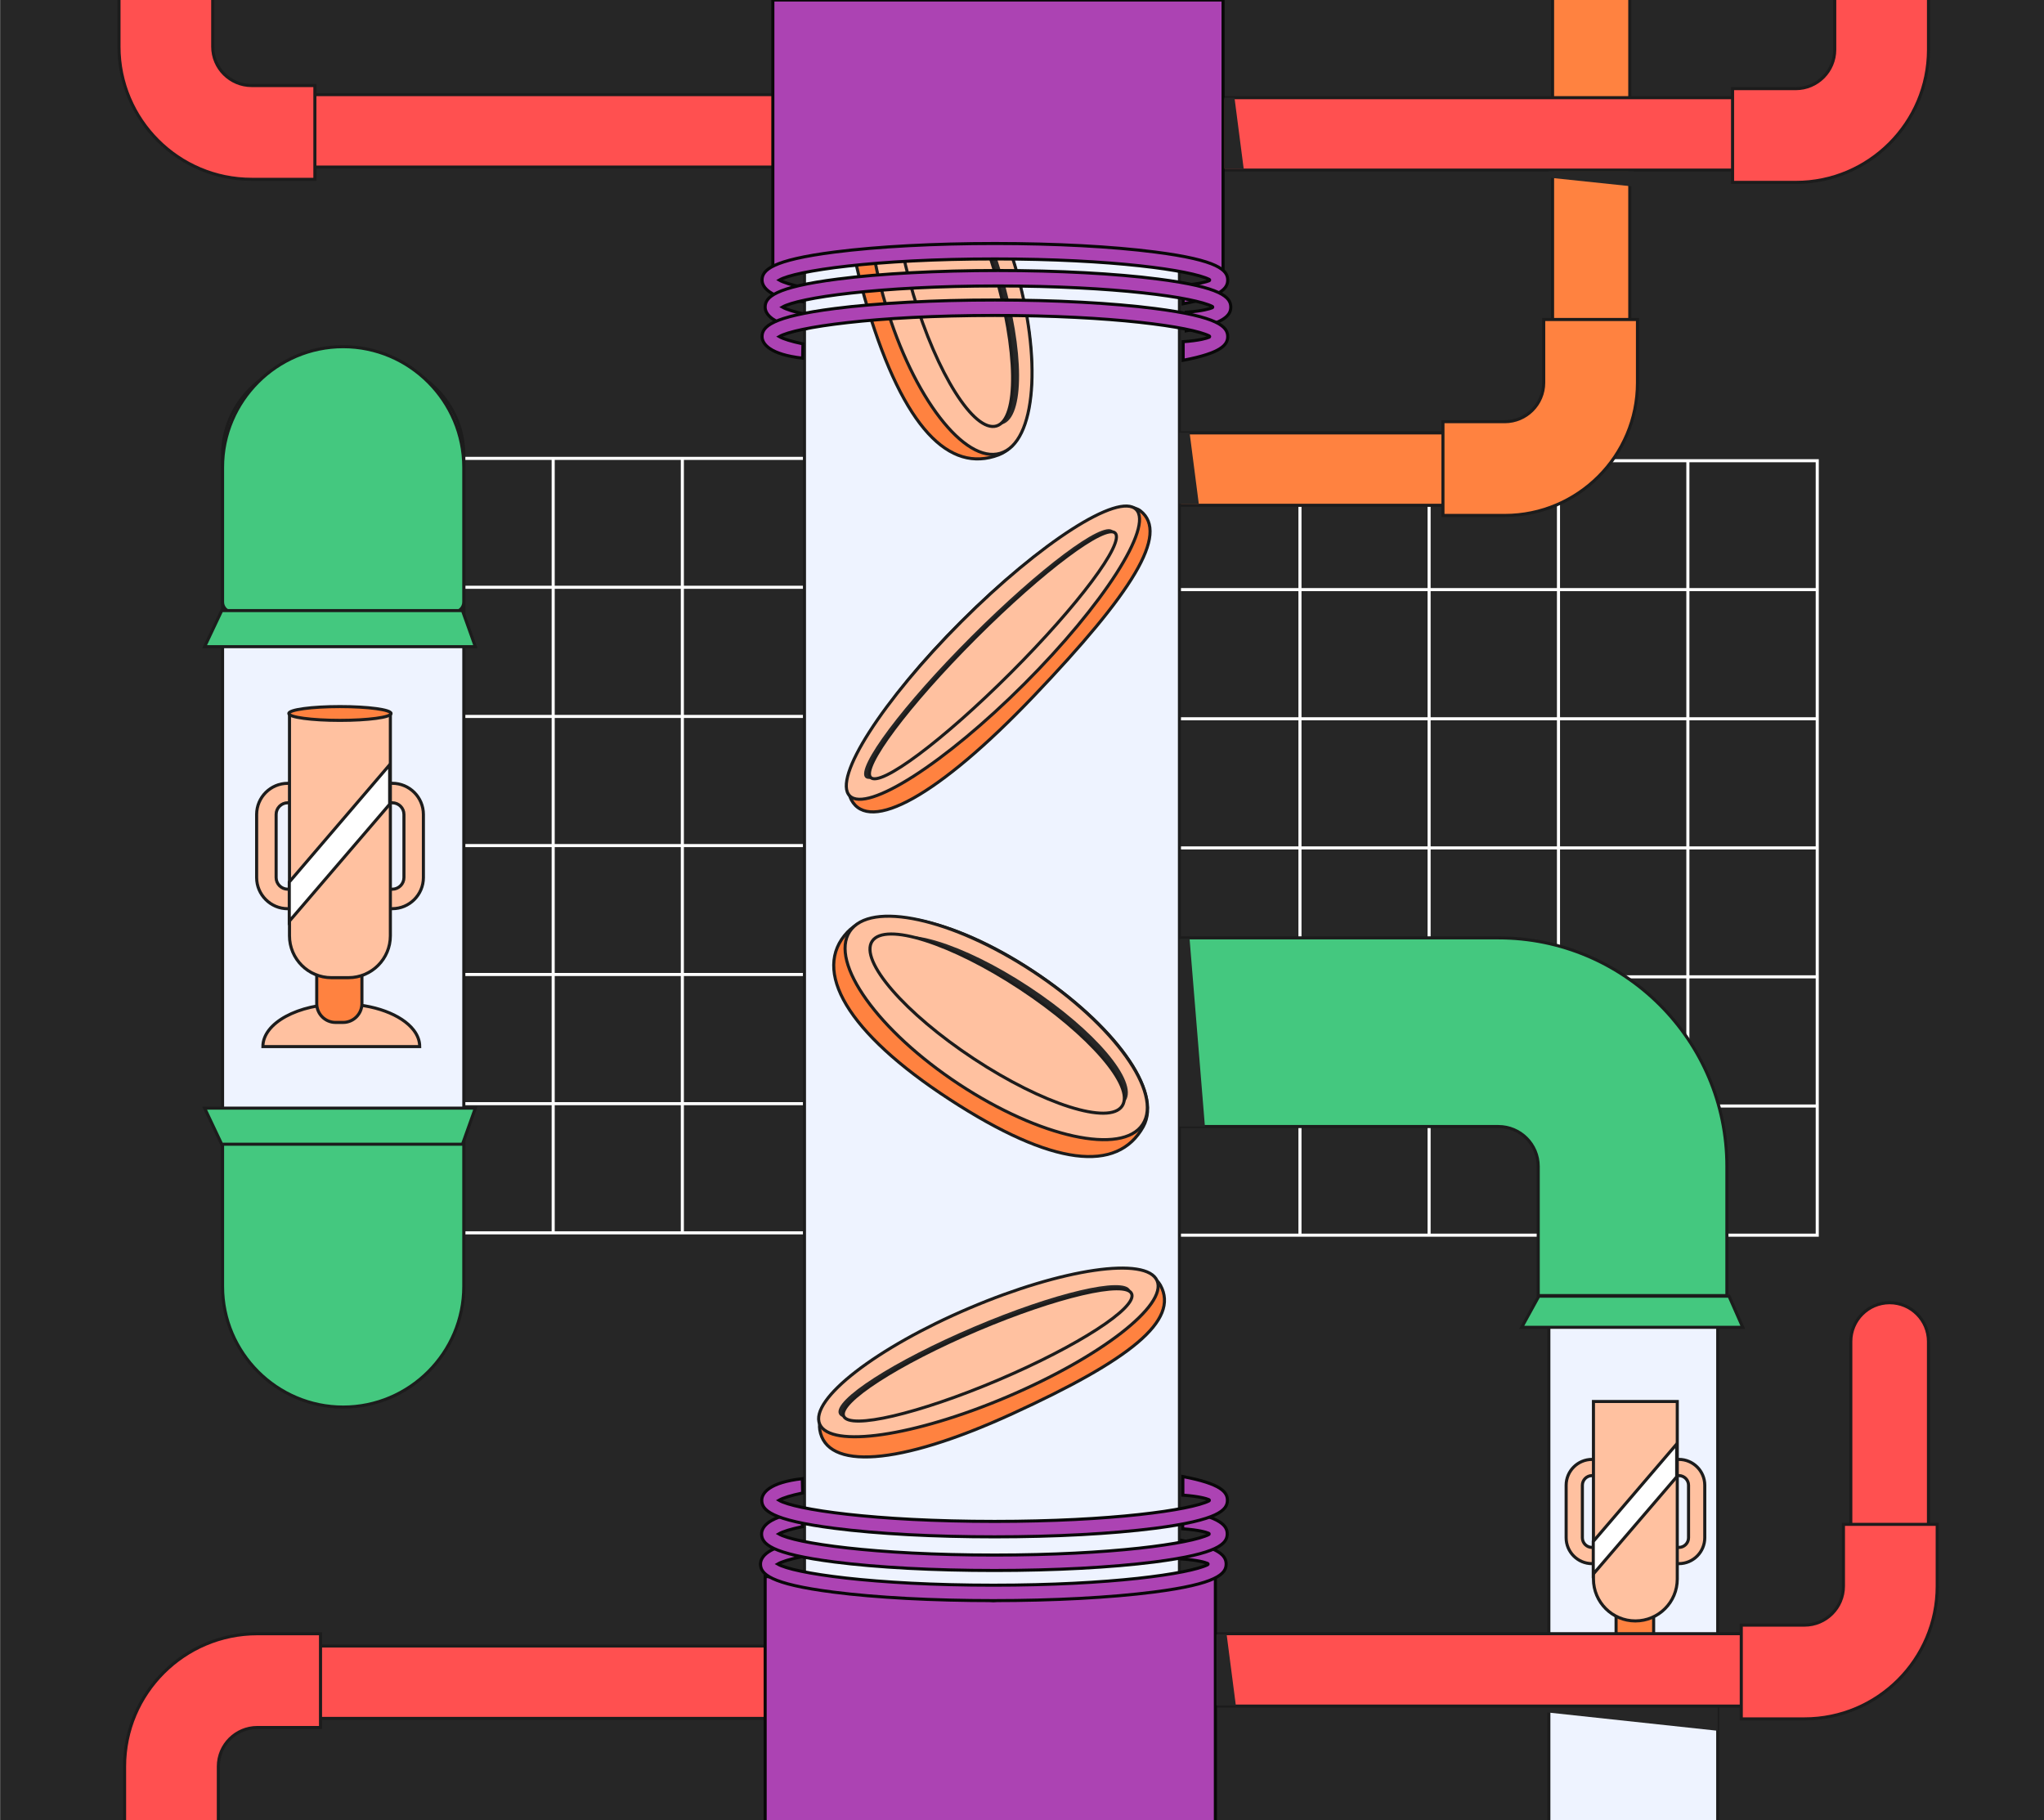 <?xml version="1.0" encoding="UTF-8"?> <!-- Generator: Adobe Illustrator 24.1.0, SVG Export Plug-In . SVG Version: 6.00 Build 0) --> <svg xmlns="http://www.w3.org/2000/svg" xmlns:xlink="http://www.w3.org/1999/xlink" id="Layer_1" x="0px" y="0px" viewBox="0 0 663.99 591.3" style="enable-background:new 0 0 663.99 591.3;" xml:space="preserve"><rect x="0" y="0" width="663.99" height="591.3" fill="#808080" stroke="none"/> <style type="text/css"> .st0{fill:#262626;} .st1{fill:#EEF3FF;stroke:#1C1C1C;stroke-miterlimit:10;} .st2{fill:none;stroke:#FFFFFF;stroke-width:1.001;stroke-miterlimit:10;} .st3{fill:#44C87F;stroke:#1C1C1C;stroke-miterlimit:10;} .st4{fill:#FF8240;stroke:#1C1C1C;stroke-miterlimit:10;} .st5{fill:#FFC1A0;stroke:#1C1C1C;stroke-miterlimit:10;} .st6{fill:#FFFFFF;stroke:#1C1C1C;stroke-miterlimit:10;} .st7{fill:#FF5050;stroke:#1C1C1C;stroke-miterlimit:10;} .st8{fill:url(#SVGID_1_);} .st9{fill:none;stroke:#FFBDBD;stroke-width:1.5;stroke-miterlimit:10;} .st10{fill:#44C87F;stroke:#1D2124;stroke-width:0.8;stroke-miterlimit:10;} .st11{fill:#FFFFFF;stroke:#FFFFFF;stroke-miterlimit:10;} .st12{fill:#ECCCEE;} .st13{clip-path:url(#SVGID_5_);} .st14{fill:none;stroke:#1D2124;stroke-width:1.001;stroke-miterlimit:10;} .st15{fill:#AC43B3;stroke:#080808;stroke-width:1.001;stroke-miterlimit:10;} .st16{fill:#1D2124;} .st17{clip-path:url(#SVGID_7_);fill:#FFFFFF;stroke:#1D2124;stroke-width:1.001;stroke-miterlimit:10;} .st18{fill:#D3F0DF;stroke:#1C1C1C;stroke-miterlimit:10;} .st19{fill:#FFCCCC;stroke:#1C1C1C;stroke-miterlimit:10;} .st20{clip-path:url(#SVGID_11_);} .st21{clip-path:url(#SVGID_13_);fill:#FFFFFF;stroke:#1D2124;stroke-width:1.001;stroke-miterlimit:10;} .st22{fill:#FF5050;stroke:#1D2124;stroke-width:0.8;stroke-miterlimit:10;} .st23{fill:#FFFFFF;stroke:#1D2124;stroke-width:1.001;stroke-miterlimit:10;} .st24{fill:#FF8240;stroke:#1D2124;stroke-miterlimit:10;} .st25{fill:#FFDFCE;stroke:#1D2124;stroke-miterlimit:10;} .st26{fill:none;stroke:#1D2124;stroke-width:0.8;stroke-miterlimit:10;} .st27{fill:#FF8240;stroke:#1D2124;stroke-width:0.8;stroke-miterlimit:10;} .st28{fill:#FFFFFF;} .st29{fill:#FBEBFF;stroke:#080808;stroke-width:1.001;stroke-miterlimit:10;} .st30{fill:#E8F9EF;stroke:#1C1C1C;stroke-miterlimit:10;} .st31{fill:#FFEBEB;stroke:#1D2124;stroke-miterlimit:10;} .st32{fill:#FF5050;} .st33{fill:#FFBDBD;} .st34{clip-path:url(#SVGID_17_);} .st35{clip-path:url(#SVGID_19_);fill:#FFFFFF;stroke:#1D2124;stroke-width:1.001;stroke-miterlimit:10;} .st36{fill:#FFBDBD;stroke:#1D2124;stroke-miterlimit:10;} .st37{fill-rule:evenodd;clip-rule:evenodd;fill:#FD5050;stroke:#FFFFFF;stroke-width:1.25;stroke-miterlimit:10;} .st38{fill:url(#SVGID_20_);} .st39{display:none;fill:url(#SVGID_21_);} </style> <rect x="0.11" class="st0" width="663.99" height="602.64"></rect> <path class="st1" d="M530.57,625.84L530.57,625.84c-15.08,0-27.43-12.34-27.43-27.43V418.85c0-15.08,12.34-27.43,27.43-27.43l0,0 c15.08,0,27.43,12.34,27.43,27.43v179.56C557.99,613.5,545.65,625.84,530.57,625.84z"></path> <g> <rect x="338.3" y="149.66" class="st2" width="252.03" height="251.58"></rect> <line class="st2" x1="338.3" y1="359.28" x2="590.26" y2="359.28"></line> <line class="st2" x1="338.3" y1="317.32" x2="590.26" y2="317.32"></line> <line class="st2" x1="338.3" y1="275.44" x2="590.26" y2="275.44"></line> <line class="st2" x1="338.3" y1="233.49" x2="590.26" y2="233.49"></line> <line class="st2" x1="338.3" y1="191.53" x2="590.26" y2="191.53"></line> <line class="st2" x1="548.3" y1="149.66" x2="548.3" y2="401.23"></line> <line class="st2" x1="506.27" y1="149.66" x2="506.27" y2="401.23"></line> <line class="st2" x1="464.24" y1="149.66" x2="464.24" y2="401.23"></line> <line class="st2" x1="422.29" y1="149.66" x2="422.29" y2="401.23"></line> <line class="st2" x1="380.26" y1="149.66" x2="380.26" y2="401.23"></line> </g> <g> <path class="st3" d="M372.81,365.95v-61.29h113.94c40.93,0,74.23,33.3,74.23,74.23v41.98h-61.29v-41.98 c0-7.13-5.8-12.94-12.94-12.94H372.81z"></path> </g> <g> <rect x="95.72" y="148.9" class="st2" width="252.03" height="251.58"></rect> <line class="st2" x1="95.72" y1="358.52" x2="347.67" y2="358.52"></line> <line class="st2" x1="95.72" y1="316.56" x2="347.67" y2="316.56"></line> <line class="st2" x1="95.72" y1="274.68" x2="347.67" y2="274.68"></line> <line class="st2" x1="95.72" y1="232.73" x2="347.67" y2="232.73"></line> <line class="st2" x1="95.72" y1="190.77" x2="347.67" y2="190.77"></line> <line class="st2" x1="305.72" y1="148.9" x2="305.72" y2="400.47"></line> <line class="st2" x1="263.69" y1="148.9" x2="263.69" y2="400.47"></line> <line class="st2" x1="221.66" y1="148.9" x2="221.66" y2="400.47"></line> <line class="st2" x1="179.7" y1="148.9" x2="179.7" y2="400.47"></line> <line class="st2" x1="137.67" y1="148.9" x2="137.67" y2="400.47"></line> </g> <rect x="267.69" y="140.61" transform="matrix(-1 -4.489665e-11 4.489665e-11 -1 745.722 304.754)" class="st4" width="210.33" height="23.53"></rect> <rect x="504.34" y="-1.59" transform="matrix(-1 -4.490465e-11 4.490465e-11 -1 1033.776 121.456)" class="st4" width="25.09" height="124.63"></rect> <path class="st5" d="M552.78,545.16c0-1.59-0.59-3.11-1.66-4.49c-3.21-4.14-10.73-7.04-19.5-7.04c-11.69,0-21.16,5.16-21.16,11.52 H552.78z"></path> <path class="st4" d="M531.08,538.64L531.08,538.64c-3.35,0-6.1-2.74-6.1-6.1v-15.52c0-3.35,2.74-6.1,6.1-6.1l0,0 c3.35,0,6.1,2.74,6.1,6.1v15.52C537.18,535.89,534.43,538.64,531.08,538.64z"></path> <g> <path class="st5" d="M523.54,507.94h-6.37c-4.63,0-8.41-3.77-8.41-8.41v-17.05c0-4.63,3.77-8.4,8.41-8.4h6.37V507.94z M517.17,479.34c-1.73,0-3.14,1.41-3.14,3.14v17.05c0,1.73,1.41,3.14,3.14,3.14h1.11v-23.33H517.17z"></path> </g> <g> <path class="st5" d="M539.01,474.08h6.37c4.63,0,8.41,3.77,8.41,8.4v17.05c0,4.63-3.77,8.41-8.41,8.41h-6.37V474.08z M544.27,479.34v23.33h1.11c1.73,0,3.14-1.41,3.14-3.14v-17.05c0-1.73-1.41-3.14-3.14-3.14H544.27z"></path> </g> <path class="st5" d="M531.25,526.55L531.25,526.55c-7.52,0-13.62-6.1-13.62-13.62v-57.66h27.23v57.66 C544.87,520.45,538.77,526.55,531.25,526.55z"></path> <polygon class="st6" points="544.67,469.08 544.67,479.73 517.57,511.33 517.57,500.73 "></polygon> <polygon class="st0" points="557.99,562.23 502.23,556.23 502.23,552.06 557.99,552.06 "></polygon> <rect x="380.26" y="530.69" transform="matrix(-1 4.366229e-11 -4.366229e-11 -1 976.773 1084.913)" class="st7" width="216.26" height="23.53"></rect> <rect x="95.67" y="534.7" transform="matrix(-1 4.489197e-11 -4.489197e-11 -1 401.683 1092.925)" class="st7" width="210.33" height="23.53"></rect> <g> <path class="st7" d="M83.58,530.71h20.54v30.46H83.58c-6.97,0-12.65,5.67-12.65,12.65v20.08H40.47v-20.08 C40.47,550.05,59.81,530.71,83.58,530.71z"></path> </g> <path class="st1" d="M355.2,542.46h-65.93c-15.36,0-27.94-12.57-27.94-27.94V48.79c0-15.36,12.57-27.94,27.94-27.94h65.93 c15.36,0,27.94,12.57,27.94,27.94v465.73C383.13,529.89,370.56,542.46,355.2,542.46z"></path> <path class="st4" d="M329.41,85.74c-8.98-30.16-24.87-49.64-37.8-48.21c-17.07,1.9-21.16,24.93-9.64,62.91 c11.63,38.35,26.33,53.44,42.44,47.32C336.84,143.04,338.38,115.91,329.41,85.74z"></path> <ellipse transform="matrix(0.959 -0.285 0.285 0.959 -13.563 91.845)" class="st5" cx="308.55" cy="92.49" rx="21.92" ry="56.98"></ellipse> <ellipse transform="matrix(0.959 -0.285 0.285 0.959 -13.571 92.917)" class="st0" cx="312.22" cy="93.05" rx="13.71" ry="46.54"></ellipse> <ellipse transform="matrix(0.959 -0.285 0.285 0.959 -13.264 92.136)" class="st5" cx="309.69" cy="91.61" rx="13.71" ry="48.64"></ellipse> <rect x="93.85" y="30.73" transform="matrix(-1 -4.489665e-11 4.489665e-11 -1 398.037 85.001)" class="st7" width="210.33" height="23.53"></rect> <g> <path class="st7" d="M81.75,58.25h20.54V27.79H81.75c-6.97,0-12.65-5.67-12.65-12.65V-4.93H38.65v20.08 C38.65,38.91,57.98,58.25,81.75,58.25z"></path> </g> <rect x="360.93" y="31.73" class="st7" width="210.33" height="23.53"></rect> <g> <path class="st7" d="M583.36,59.25h-20.54V28.79h20.54c6.97,0,12.65-5.67,12.65-12.65V-3.93h30.46v20.08 C626.46,39.91,607.13,59.25,583.36,59.25z"></path> </g> <polygon class="st15" points="394.81,624.7 248.56,624.7 248.56,512.07 322.69,519.94 394.81,512.07 "></polygon> <g> <path class="st15" d="M260.33,505.71c-3.79,0.79-6.4,1.6-7.69,2.36c5.12,3,30.95,6.87,70.04,6.87c38.17,0,63.7-3.7,69.65-6.66 c0.17-0.08,0.16-0.33-0.02-0.41c-0.85-0.35-3.2-1.09-8.47-1.46l0-6.04c12.5,2.37,14.47,5.08,14.47,7.7c0,3.16-2.86,6.45-23.6,9.11 c-13.91,1.78-32.39,2.77-52.03,2.77s-38.11-0.98-52.03-2.77c-20.74-2.66-23.6-5.95-23.6-9.11c0-2.37,2.51-5.81,13.16-7.01 L260.33,505.71z"></path> </g> <polygon class="st15" points="251.06,0 397.31,0 397.31,88.15 323.19,80.28 251.06,88.15 "></polygon> <g> <path class="st15" d="M260.72,97.99c-10.65-1.2-13.16-4.64-13.16-7.01c0-3.16,2.86-6.45,23.6-9.11 c13.91-1.78,32.39-2.77,52.03-2.77s38.11,0.98,52.03,2.77c20.74,2.66,23.6,5.95,23.6,9.11c0,2.62-1.97,5.33-14.47,7.7l0-6.04 c5.27-0.37,7.62-1.11,8.47-1.46c0.18-0.07,0.19-0.32,0.02-0.41c-5.94-2.97-31.47-6.66-69.65-6.66c-39.08,0-64.91,3.87-70.04,6.87 c1.29,0.75,3.89,1.57,7.69,2.36L260.72,97.99z"></path> </g> <path class="st4" d="M312.02,202.25c-25.7,25.7-39.88,49.41-35.46,57.59c5.83,10.81,27.98-0.96,59.28-33.77 c31.93-33.47,44.12-52.7,34.62-60.12C363.12,160.22,337.71,176.56,312.02,202.25z"></path> <ellipse transform="matrix(0.707 -0.707 0.707 0.707 -55.419 290.215)" class="st5" cx="322.61" cy="212" rx="65.8" ry="14.39"></ellipse> <ellipse transform="matrix(0.707 -0.707 0.707 0.707 -56.111 289.434)" class="st0" cx="321.32" cy="212.45" rx="56.79" ry="8.12"></ellipse> <ellipse transform="matrix(0.707 -0.707 0.707 0.707 -56.015 290.462)" class="st5" cx="322.61" cy="212.85" rx="56.16" ry="8.12"></ellipse> <path class="st4" d="M314.47,425.48c-30.28,12.85-49.74,29.08-48.17,38.96c2.07,13.05,25.18,11.92,62.51-5.18 c38.08-17.45,54.47-30.29,48.15-41.77C372.09,408.62,344.76,412.63,314.47,425.48z"></path> <ellipse transform="matrix(0.92 -0.391 0.391 0.92 -146.244 160.361)" class="st5" cx="321.09" cy="439.69" rx="59.57" ry="15.67"></ellipse> <ellipse transform="matrix(0.92 -0.391 0.391 0.92 -146.282 159.849)" class="st0" cx="319.82" cy="439.53" rx="51.41" ry="8.85"></ellipse> <ellipse transform="matrix(0.92 -0.391 0.391 0.92 -146.579 160.33)" class="st5" cx="320.85" cy="440.5" rx="50.84" ry="8.85"></ellipse> <path class="st4" d="M335.3,315.32c-26.28-17.31-50.99-21.99-59.96-12.57c-11.85,12.44-0.15,32.7,33.1,54.35 c33.58,21.87,54.55,23.96,62.94,8.9C377.86,354.39,361.59,332.63,335.3,315.32z"></path> <ellipse transform="matrix(0.55 -0.835 0.835 0.55 -133.217 420.548)" class="st5" cx="323.68" cy="333.9" rx="21.92" ry="56.98"></ellipse> <ellipse transform="matrix(0.55 -0.835 0.835 0.55 -130.173 422.33)" class="st0" cx="326.85" cy="331.97" rx="13.71" ry="46.54"></ellipse> <ellipse transform="matrix(0.55 -0.835 0.835 0.55 -131.898 420.173)" class="st5" cx="323.99" cy="332.49" rx="13.71" ry="48.64"></ellipse> <g> <path class="st15" d="M260.68,495.92c-3.79,0.79-6.4,1.6-7.69,2.36c5.12,3,30.95,6.87,70.04,6.87c38.17,0,63.7-3.7,69.65-6.66 c0.17-0.08,0.16-0.33-0.02-0.41c-0.85-0.35-3.2-1.09-8.47-1.46l0-6.04c12.5,2.37,14.47,5.08,14.47,7.7c0,3.16-2.86,6.45-23.6,9.11 c-13.91,1.78-32.39,2.77-52.03,2.77s-38.11-0.98-52.03-2.77c-20.74-2.66-23.6-5.95-23.6-9.11c0-2.37,2.51-5.81,13.16-7.01 L260.68,495.92z"></path> </g> <g> <path class="st15" d="M260.74,484.99c-3.79,0.79-6.4,1.6-7.69,2.36c5.12,3,30.95,6.87,70.04,6.87c38.17,0,63.7-3.7,69.65-6.66 c0.17-0.08,0.16-0.33-0.02-0.41c-0.85-0.35-3.2-1.09-8.47-1.46l0-6.04c12.5,2.37,14.47,5.08,14.47,7.7c0,3.16-2.86,6.45-23.6,9.11 c-13.91,1.78-32.39,2.77-52.03,2.77s-38.11-0.98-52.03-2.77c-20.74-2.66-23.6-5.95-23.6-9.11c0-2.37,2.51-5.81,13.16-7.01 L260.74,484.99z"></path> </g> <g> <path class="st15" d="M261.72,106.77c-10.65-1.2-13.16-4.64-13.16-7.01c0-3.16,2.86-6.45,23.6-9.11 c13.91-1.78,32.39-2.77,52.03-2.77s38.11,0.98,52.03,2.77c20.74,2.66,23.6,5.95,23.6,9.11c0,2.62-1.97,5.33-14.47,7.7l0-6.04 c5.27-0.37,7.62-1.11,8.47-1.46c0.18-0.07,0.19-0.32,0.02-0.41c-5.94-2.97-31.47-6.66-69.65-6.66c-39.08,0-64.91,3.87-70.04,6.87 c1.29,0.75,3.89,1.57,7.69,2.36L261.72,106.77z"></path> </g> <g> <path class="st15" d="M260.72,116.35c-10.65-1.2-13.16-4.64-13.16-7.01c0-3.16,2.86-6.45,23.6-9.11 c13.91-1.78,32.39-2.77,52.03-2.77s38.11,0.98,52.03,2.77c20.74,2.66,23.6,5.95,23.6,9.11c0,2.62-1.97,5.33-14.47,7.7l0-6.04 c5.27-0.37,7.62-1.11,8.47-1.46c0.18-0.07,0.19-0.32,0.02-0.41c-5.94-2.97-31.47-6.66-69.65-6.66c-39.08,0-64.91,3.87-70.04,6.87 c1.29,0.75,3.89,1.57,7.69,2.36L260.72,116.35z"></path> </g> <polygon class="st3" points="566.13,431.17 494.32,431.17 499.89,421.05 561.67,421.05 "></polygon> <path class="st1" d="M120.3,430.74h-17.63c-16.7,0-30.37-13.66-30.37-30.37V147.81c0-16.7,13.66-30.37,30.37-30.37h17.63 c16.7,0,30.37,13.66,30.37,30.37v252.57C150.66,417.08,137,430.74,120.3,430.74z"></path> <path class="st3" d="M147.4,198.83H75.56c-1.8,0-3.26-1.46-3.26-3.26v-43.77c0-21.55,17.63-39.18,39.18-39.18h0 c21.55,0,39.18,17.63,39.18,39.18v43.77C150.66,197.37,149.2,198.83,147.4,198.83z"></path> <path class="st3" d="M72.3,370.87h78.36v47.03c0,21.55-17.63,39.18-39.18,39.18h0c-21.55,0-39.18-17.63-39.18-39.18V370.87z"></path> <polygon class="st3" points="154.42,210.07 66.47,210.07 72.02,198.35 150.24,198.35 "></polygon> <polygon class="st3" points="154.42,359.97 66.47,359.97 72.02,371.69 150.24,371.69 "></polygon> <path class="st5" d="M136.34,339.98c0-1.91-0.71-3.74-2-5.4c-3.87-4.98-12.92-8.47-23.47-8.47c-14.06,0-25.47,6.21-25.47,13.87 H136.34z"></path> <path class="st4" d="M111.47,332.13h-2.48c-3.35,0-6.1-2.74-6.1-6.1v-21.15c0-3.35,2.74-6.1,6.1-6.1h2.48c3.35,0,6.1,2.74,6.1,6.1 v21.15C117.56,329.39,114.82,332.13,111.47,332.13z"></path> <g> <path class="st5" d="M101.15,295.19h-7.67c-5.58,0-10.11-4.54-10.11-10.11v-20.51c0-5.58,4.54-10.11,10.11-10.11h7.67V295.19z M93.48,260.78c-2.08,0-3.78,1.7-3.78,3.78v20.51c0,2.08,1.7,3.78,3.78,3.78h1.34v-28.07H93.48z"></path> </g> <g> <path class="st5" d="M119.76,254.45h7.67c5.58,0,10.11,4.54,10.11,10.11v20.51c0,5.58-4.54,10.11-10.11,10.11h-7.67V254.45z M126.1,260.78v28.07h1.34c2.08,0,3.78-1.7,3.78-3.78v-20.51c0-2.08-1.7-3.78-3.78-3.78H126.1z"></path> </g> <path class="st5" d="M113.2,317.59h-5.54c-7.52,0-13.62-6.1-13.62-13.62v-72.15h32.77v72.15 C126.82,311.49,120.72,317.59,113.2,317.59z"></path> <ellipse class="st4" cx="110.43" cy="231.77" rx="16.6" ry="2.24"></ellipse> <polygon class="st6" points="126.58,248.43 126.58,261.25 93.97,299.27 93.97,286.52 "></polygon> <polygon class="st0" points="397.72,54.8 397.72,31.73 401.02,31.73 404.01,54.8 "></polygon> <polygon class="st0" points="395.17,553.99 395.17,530.92 398.47,530.92 401.46,553.99 "></polygon> <g> <path class="st4" d="M531.93,124.33v-20.54h-30.46v20.54c0,6.97-5.67,12.65-12.65,12.65h-20.08v30.46h20.08 C512.59,167.44,531.93,148.1,531.93,124.33z"></path> </g> <polygon class="st0" points="530.83,60.61 502.95,57.68 502.95,55.65 530.83,55.65 "></polygon> <path class="st7" d="M613.87,512.07h-0.05c-6.93,0-12.59-5.67-12.59-12.59v-63.71c0-6.93,5.67-12.59,12.59-12.59h0.05 c6.93,0,12.59,5.67,12.59,12.59v63.71C626.46,506.4,620.8,512.07,613.87,512.07z"></path> <g> <path class="st7" d="M586.19,558.37h-20.54v-30.46h20.54c6.97,0,12.65-5.67,12.65-12.65v-20.08h30.46v20.08 C629.3,539.04,609.96,558.37,586.19,558.37z"></path> </g> <polygon class="st0" points="383.13,365.95 383.13,305.05 386.44,305.05 391.42,365.95 "></polygon> <polygon class="st0" points="383.13,163.62 383.13,140.55 386.44,140.55 389.42,163.62 "></polygon> </svg> 